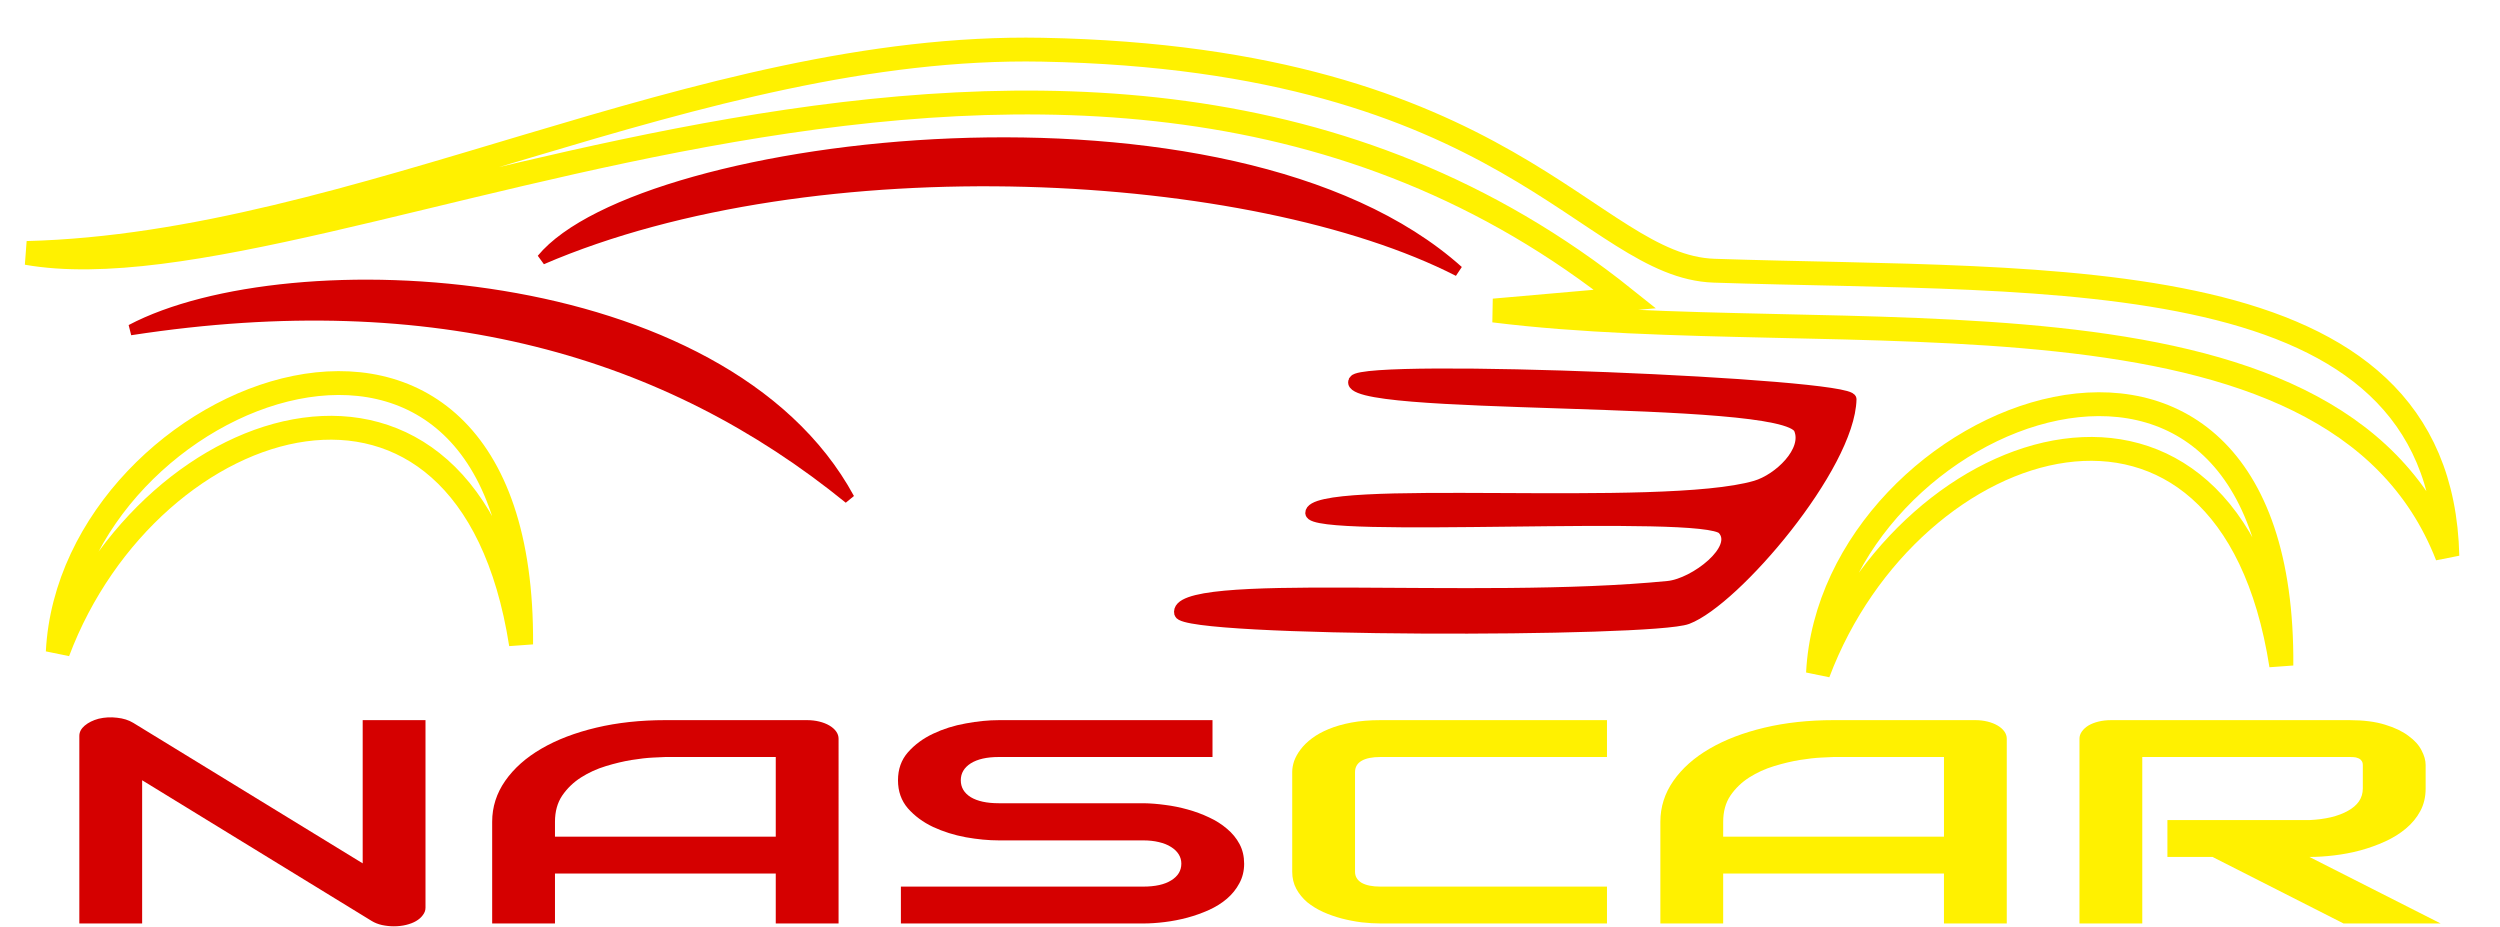 <?xml version="1.0" encoding="UTF-8" standalone="no"?>
<svg
   xmlns:dc="http://purl.org/dc/elements/1.1/"
   xmlns:cc="http://creativecommons.org/ns#"
   xmlns:rdf="http://www.w3.org/1999/02/22-rdf-syntax-ns#"
   xmlns:svg="http://www.w3.org/2000/svg"
   xmlns="http://www.w3.org/2000/svg"
   height="92.686"
   width="250"
   version="1.1"
   id="svg8"
   style="enable-background:new">
  <defs
     id="defs2">
    <clipPath
       clipPathUnits="userSpaceOnUse"
       id="clipPath1200">
      <rect
         style="opacity:1;fill:#ffffff;fill-opacity:1;stroke:none;stroke-width:1.2;stroke-linecap:round;stroke-linejoin:round;stroke-miterlimit:4;stroke-dasharray:none;stroke-dashoffset:0;stroke-opacity:1;paint-order:normal"
         id="rect1202"
         width="145.722"
         height="56.115"
         x="53.755"
         y="85.108" />
    </clipPath>
    <clipPath
       clipPathUnits="userSpaceOnUse"
       id="clipPath1204">
      <rect
         style="opacity:1;fill:#ffffff;fill-opacity:1;stroke:none;stroke-width:1.208;stroke-linecap:round;stroke-linejoin:round;stroke-miterlimit:4;stroke-dasharray:none;stroke-dashoffset:0;stroke-opacity:1;paint-order:normal"
         id="rect1206"
         width="148.483"
         height="55.818"
         x="53.237"
         y="83.822" />
    </clipPath>
    <clipPath
       clipPathUnits="userSpaceOnUse"
       id="clipPath1208">
      <rect
         style="opacity:1;fill:#ffffff;fill-opacity:1;stroke:none;stroke-width:1.2;stroke-linecap:round;stroke-linejoin:round;stroke-miterlimit:4;stroke-dasharray:none;stroke-dashoffset:0;stroke-opacity:1;paint-order:normal"
         id="rect1210"
         width="145.722"
         height="56.115"
         x="53.755"
         y="83.753" />
    </clipPath>
    <clipPath
       clipPathUnits="userSpaceOnUse"
       id="clipPath1212">
      <rect
         style="opacity:1;fill:#ffffff;fill-opacity:1;stroke:none;stroke-width:1.2;stroke-linecap:round;stroke-linejoin:round;stroke-miterlimit:4;stroke-dasharray:none;stroke-dashoffset:0;stroke-opacity:1;paint-order:normal"
         id="rect1214"
         width="145.722"
         height="56.115"
         x="53.755"
         y="83.753" />
    </clipPath>
    <clipPath
       clipPathUnits="userSpaceOnUse"
       id="clipPath1216">
      <rect
         style="opacity:1;fill:#ffffff;fill-opacity:1;stroke:none;stroke-width:1.2;stroke-linecap:round;stroke-linejoin:round;stroke-miterlimit:4;stroke-dasharray:none;stroke-dashoffset:0;stroke-opacity:1;paint-order:normal"
         id="rect1218"
         width="145.722"
         height="56.115"
         x="53.755"
         y="83.753" />
    </clipPath>
    <clipPath
       clipPathUnits="userSpaceOnUse"
       id="clipPath1220">
      <rect
         style="opacity:1;fill:#ffffff;fill-opacity:1;stroke:none;stroke-width:1.2;stroke-linecap:round;stroke-linejoin:round;stroke-miterlimit:4;stroke-dasharray:none;stroke-dashoffset:0;stroke-opacity:1;paint-order:normal"
         id="rect1222"
         width="145.722"
         height="56.115"
         x="53.755"
         y="85.108" />
    </clipPath>
    <filter
       style="color-interpolation-filters:sRGB"
       id="filter940">
      <feBlend
         mode="overlay"
         in2="BackgroundImage"
         id="feBlend942" />
    </filter>
    <filter
       style="color-interpolation-filters:sRGB"
       id="filter944">
      <feBlend
         mode="overlay"
         in2="BackgroundImage"
         id="feBlend946" />
    </filter>
    <filter
       style="color-interpolation-filters:sRGB"
       id="filter948">
      <feBlend
         mode="overlay"
         in2="BackgroundImage"
         id="feBlend950" />
    </filter>
    <filter
       style="color-interpolation-filters:sRGB"
       id="filter952">
      <feBlend
         mode="overlay"
         in2="BackgroundImage"
         id="feBlend954" />
    </filter>
    <filter
       style="color-interpolation-filters:sRGB"
       id="filter956">
      <feBlend
         mode="overlay"
         in2="BackgroundImage"
         id="feBlend958" />
    </filter>
    <filter
       style="color-interpolation-filters:sRGB"
       id="filter960">
      <feBlend
         mode="overlay"
         in2="BackgroundImage"
         id="feBlend962" />
    </filter>
  </defs>
  <g
     id="g877">
    <path
       id="path859"
       d="M 55.313,99.95 C 74.539,99.454 94.362,87.646 114.476,88.028 c 27.231,0.517 31.912,12.719 39.159,12.962 19.901,0.668 42.321,-0.818 42.724,16.732 -6.65,-17.165 -35.476,-11.877 -55.564,-14.397 l 7.648,-0.675 C 116.275,76.735 72.926,103.07 55.313,99.95 Z"
       style="fill:none;stroke:#fff100;stroke-width:1.399;stroke-linecap:butt;stroke-linejoin:miter;stroke-miterlimit:4;stroke-dasharray:none;stroke-opacity:1;filter:url(#filter940)"
       transform="matrix(1.716,0,0,1.705,-92.222,-145.117)"
       clip-path="url(#clipPath1220)" />
    <path
       id="path861"
       d="m 61.387,103.1 c 17.762,-2.741 31.272,1.25 41.842,9.898 C 95.906,99.416 70.588,98.212 61.387,103.1 Z"
       style="fill:#d50000;fill-opacity:1;stroke:#d50000;stroke-width:0.63px;stroke-linecap:butt;stroke-linejoin:miter;stroke-opacity:1;filter:url(#filter944)"
       transform="matrix(1.716,0,0,1.705,-92.222,-142.806)"
       clip-path="url(#clipPath1216)" />
    <path
       id="path863"
       d="M 57.113,121.996 C 62.494,107.606 81.043,101.753 84.107,121.546 84.291,96.188 57.892,106.596 57.113,121.996 Z"
       style="fill:none;stroke:#fff100;stroke-width:1.399;stroke-linecap:butt;stroke-linejoin:miter;stroke-miterlimit:4;stroke-dasharray:none;stroke-opacity:1;filter:url(#filter948)"
       transform="matrix(1.716,0,0,1.705,-92.222,-142.806)"
       clip-path="url(#clipPath1212)" />
    <path
       id="path865"
       d="m 159.691,123.235 c 5.381,-14.39 23.931,-20.243 26.995,-0.45 0.184,-25.358 -26.216,-14.95 -26.995,0.45 z"
       style="fill:none;stroke:#fff100;stroke-width:1.399;stroke-linecap:butt;stroke-linejoin:miter;stroke-miterlimit:4;stroke-dasharray:none;stroke-opacity:1;filter:url(#filter952)"
       transform="matrix(1.716,0,0,1.705,-92.222,-142.806)"
       clip-path="url(#clipPath1208)" />
    <path
       style="fill:#d50000;fill-opacity:1;stroke:#d50000;stroke-width:0.63px;stroke-linecap:butt;stroke-linejoin:miter;stroke-opacity:1;filter:url(#filter956)"
       d="M 85.403,98.955 C 101.688,92.066 127.623,93.511 139.825,99.643 126.34,87.761 91.29,91.952 85.403,98.955 Z"
       id="path867"
       transform="matrix(1.684,0,0,1.714,-89.635,-143.685)"
       clip-path="url(#clipPath1204)" />
    <path
       id="path869"
       d="m 132.666,107.412 c 0.673,-0.983 28.971,0.193 28.95,1.113 -0.089,3.946 -6.756,11.821 -9.544,12.884 -2.056,0.784 -29.323,0.786 -29.586,-0.318 -0.527,-2.206 17.219,-0.467 28.473,-1.591 1.53,-0.153 4.21,-2.198 3.181,-3.34 -1.101,-1.222 -23.979,0.276 -24.019,-0.954 -0.058,-1.793 20.437,0.024 25.928,-1.591 1.343,-0.395 3.085,-2.049 2.545,-3.34 -0.88,-2.107 -27.215,-0.982 -25.928,-2.863 z"
       style="fill:#d50000;stroke:#d50000;stroke-width:0.63px;stroke-linecap:butt;stroke-linejoin:miter;stroke-opacity:1;filter:url(#filter960)"
       transform="matrix(1.716,0,0,1.705,-92.222,-145.117)"
       clip-path="url(#clipPath1200)" />
    <g
       aria-label="NASCAR"
       transform="scale(1.305,0.766)"
       style="font-style:normal;font-variant:normal;font-weight:normal;font-stretch:normal;font-size:37.91px;line-height:1.25;font-family:Audiowide;-inkscape-font-specification:'Audiowide, Normal';font-variant-ligatures:normal;font-variant-caps:normal;font-variant-numeric:normal;font-feature-settings:normal;text-align:start;letter-spacing:0px;word-spacing:0px;writing-mode:lr-tb;text-anchor:start;fill:#fff100;fill-opacity:1;stroke:none;stroke-width:0.948"
       id="text970">
      <path
         d="m 32.605,118.503 q 0,0.518 -0.204,0.963 -0.185,0.444 -0.518,0.777 -0.315,0.315 -0.759,0.5 -0.444,0.185 -0.944,0.185 -0.444,0 -0.907,-0.167 -0.444,-0.167 -0.796,-0.537 L 10.892,101.862 v 18.696 H 6.079 V 96.068 q 0,-0.74 0.407,-1.333 0.426,-0.611 1.074,-0.907 0.685,-0.278 1.407,-0.13 0.722,0.13 1.24,0.666 L 27.792,112.709 V 94.013 h 4.813 z"
         style="fill:#d50000;fill-opacity:1"
         id="path845" />
      <path
         d="m 64.258,120.557 h -4.813 v -6.516 H 42.527 v 6.516 h -4.813 v -13.272 q 0,-2.906 1,-5.35 1,-2.443 2.777,-4.202 1.777,-1.759 4.202,-2.74 2.425,-0.981 5.294,-0.981 h 10.847 q 0.5,0 0.944,0.185 0.444,0.185 0.777,0.518 0.333,0.333 0.518,0.777 0.185,0.444 0.185,0.944 z M 42.527,109.229 H 59.445 V 98.826 h -8.459 q -0.222,0 -0.944,0.074 -0.703,0.056 -1.647,0.315 -0.926,0.259 -1.962,0.796 -1.037,0.537 -1.907,1.481 -0.87,0.944 -1.444,2.369 -0.555,1.407 -0.555,3.424 z"
         style="fill:#d50000;fill-opacity:1"
         id="path847" />
      <path
         d="m 95.337,112.746 q 0,1.425 -0.37,2.573 -0.352,1.129 -0.944,1.999 -0.592,0.87 -1.388,1.481 -0.796,0.611 -1.647,1 -0.851,0.389 -1.74,0.574 -0.87,0.185 -1.647,0.185 H 69.034 v -4.813 h 18.566 q 1.388,0 2.147,-0.814 0.777,-0.814 0.777,-2.184 0,-0.666 -0.204,-1.222 -0.204,-0.555 -0.592,-0.963 -0.37,-0.407 -0.926,-0.629 -0.537,-0.222 -1.203,-0.222 H 76.53 q -1.166,0 -2.517,-0.407 -1.351,-0.426 -2.517,-1.351 -1.148,-0.926 -1.925,-2.425 -0.759,-1.499 -0.759,-3.665 0,-2.166 0.759,-3.647 0.777,-1.499 1.925,-2.425 1.166,-0.944 2.517,-1.351 1.351,-0.426 2.517,-0.426 H 92.912 V 98.826 H 76.53 q -1.37,0 -2.147,0.833 -0.759,0.833 -0.759,2.203 0,1.388 0.759,2.203 0.777,0.796 2.147,0.796 h 11.069 0.037 q 0.777,0.018 1.647,0.222 0.87,0.185 1.721,0.592 0.87,0.407 1.647,1.037 0.777,0.611 1.37,1.481 0.611,0.87 0.963,1.999 0.352,1.129 0.352,2.554 z"
         style="fill:#d50000;fill-opacity:1"
         id="path849" />
      <path
         d="m 123.14,120.557 h -17.363 q -0.666,0 -1.444,-0.148 -0.759,-0.167 -1.518,-0.5 -0.74,-0.333 -1.425,-0.851 -0.685,-0.537 -1.222,-1.277 -0.518,-0.759 -0.833,-1.74 -0.315,-1 -0.315,-2.24 v -13.031 q 0,-0.666 0.148,-1.425 0.167,-0.777 0.5,-1.518 0.333,-0.759 0.87,-1.444 0.537,-0.685 1.277,-1.203 0.759,-0.537 1.74,-0.851 0.981,-0.315 2.221,-0.315 H 123.14 V 98.826 h -17.363 q -0.944,0 -1.444,0.5 -0.5,0.5 -0.5,1.481 v 12.994 q 0,0.926 0.5,1.444 0.518,0.5 1.444,0.5 h 17.363 z"
         style="fill:#fff100;fill-opacity:1;stroke-width:0.948"
         id="path851" />
      <path
         d="m 153.775,120.557 h -4.813 v -6.516 H 132.044 v 6.516 h -4.813 v -13.272 q 0,-2.906 1,-5.35 1,-2.443 2.777,-4.202 1.777,-1.759 4.202,-2.74 2.425,-0.981 5.294,-0.981 h 10.847 q 0.5,0 0.944,0.185 0.444,0.185 0.777,0.518 0.333,0.333 0.518,0.777 0.185,0.444 0.185,0.944 z M 132.044,109.229 h 16.919 V 98.826 h -8.459 q -0.222,0 -0.944,0.074 -0.703,0.056 -1.647,0.315 -0.926,0.259 -1.962,0.796 -1.037,0.537 -1.907,1.481 -0.87,0.944 -1.444,2.369 -0.555,1.407 -0.555,3.424 z"
         style="fill:#fff100;fill-opacity:1;stroke-width:0.948"
         id="path853" />
      <path
         d="m 185.873,102.935 q 0,1.647 -0.407,2.943 -0.407,1.296 -1.111,2.295 -0.685,0.981 -1.592,1.684 -0.907,0.703 -1.907,1.166 -0.981,0.444 -1.999,0.648 -1,0.204 -1.888,0.204 l 10.051,8.681 h -7.441 l -10.033,-8.681 h -3.461 v -4.813 h 10.884 q 0.907,-0.074 1.647,-0.37 0.759,-0.315 1.296,-0.833 0.555,-0.518 0.851,-1.24 0.296,-0.74 0.296,-1.684 v -3.036 q 0,-0.407 -0.111,-0.611 -0.093,-0.222 -0.259,-0.315 -0.148,-0.111 -0.333,-0.13 -0.167,-0.019 -0.315,-0.019 h -15.882 v 21.731 h -4.813 V 96.438 q 0,-0.5 0.185,-0.944 0.185,-0.444 0.5,-0.777 0.333,-0.333 0.777,-0.518 0.444,-0.185 0.963,-0.185 h 18.27 q 1.61,0 2.721,0.592 1.111,0.574 1.796,1.462 0.703,0.87 1,1.888 0.315,1.018 0.315,1.907 z"
         style="fill:#fff100;fill-opacity:1;stroke-width:0.948"
         id="path855" />
    </g>
  </g>
</svg>
